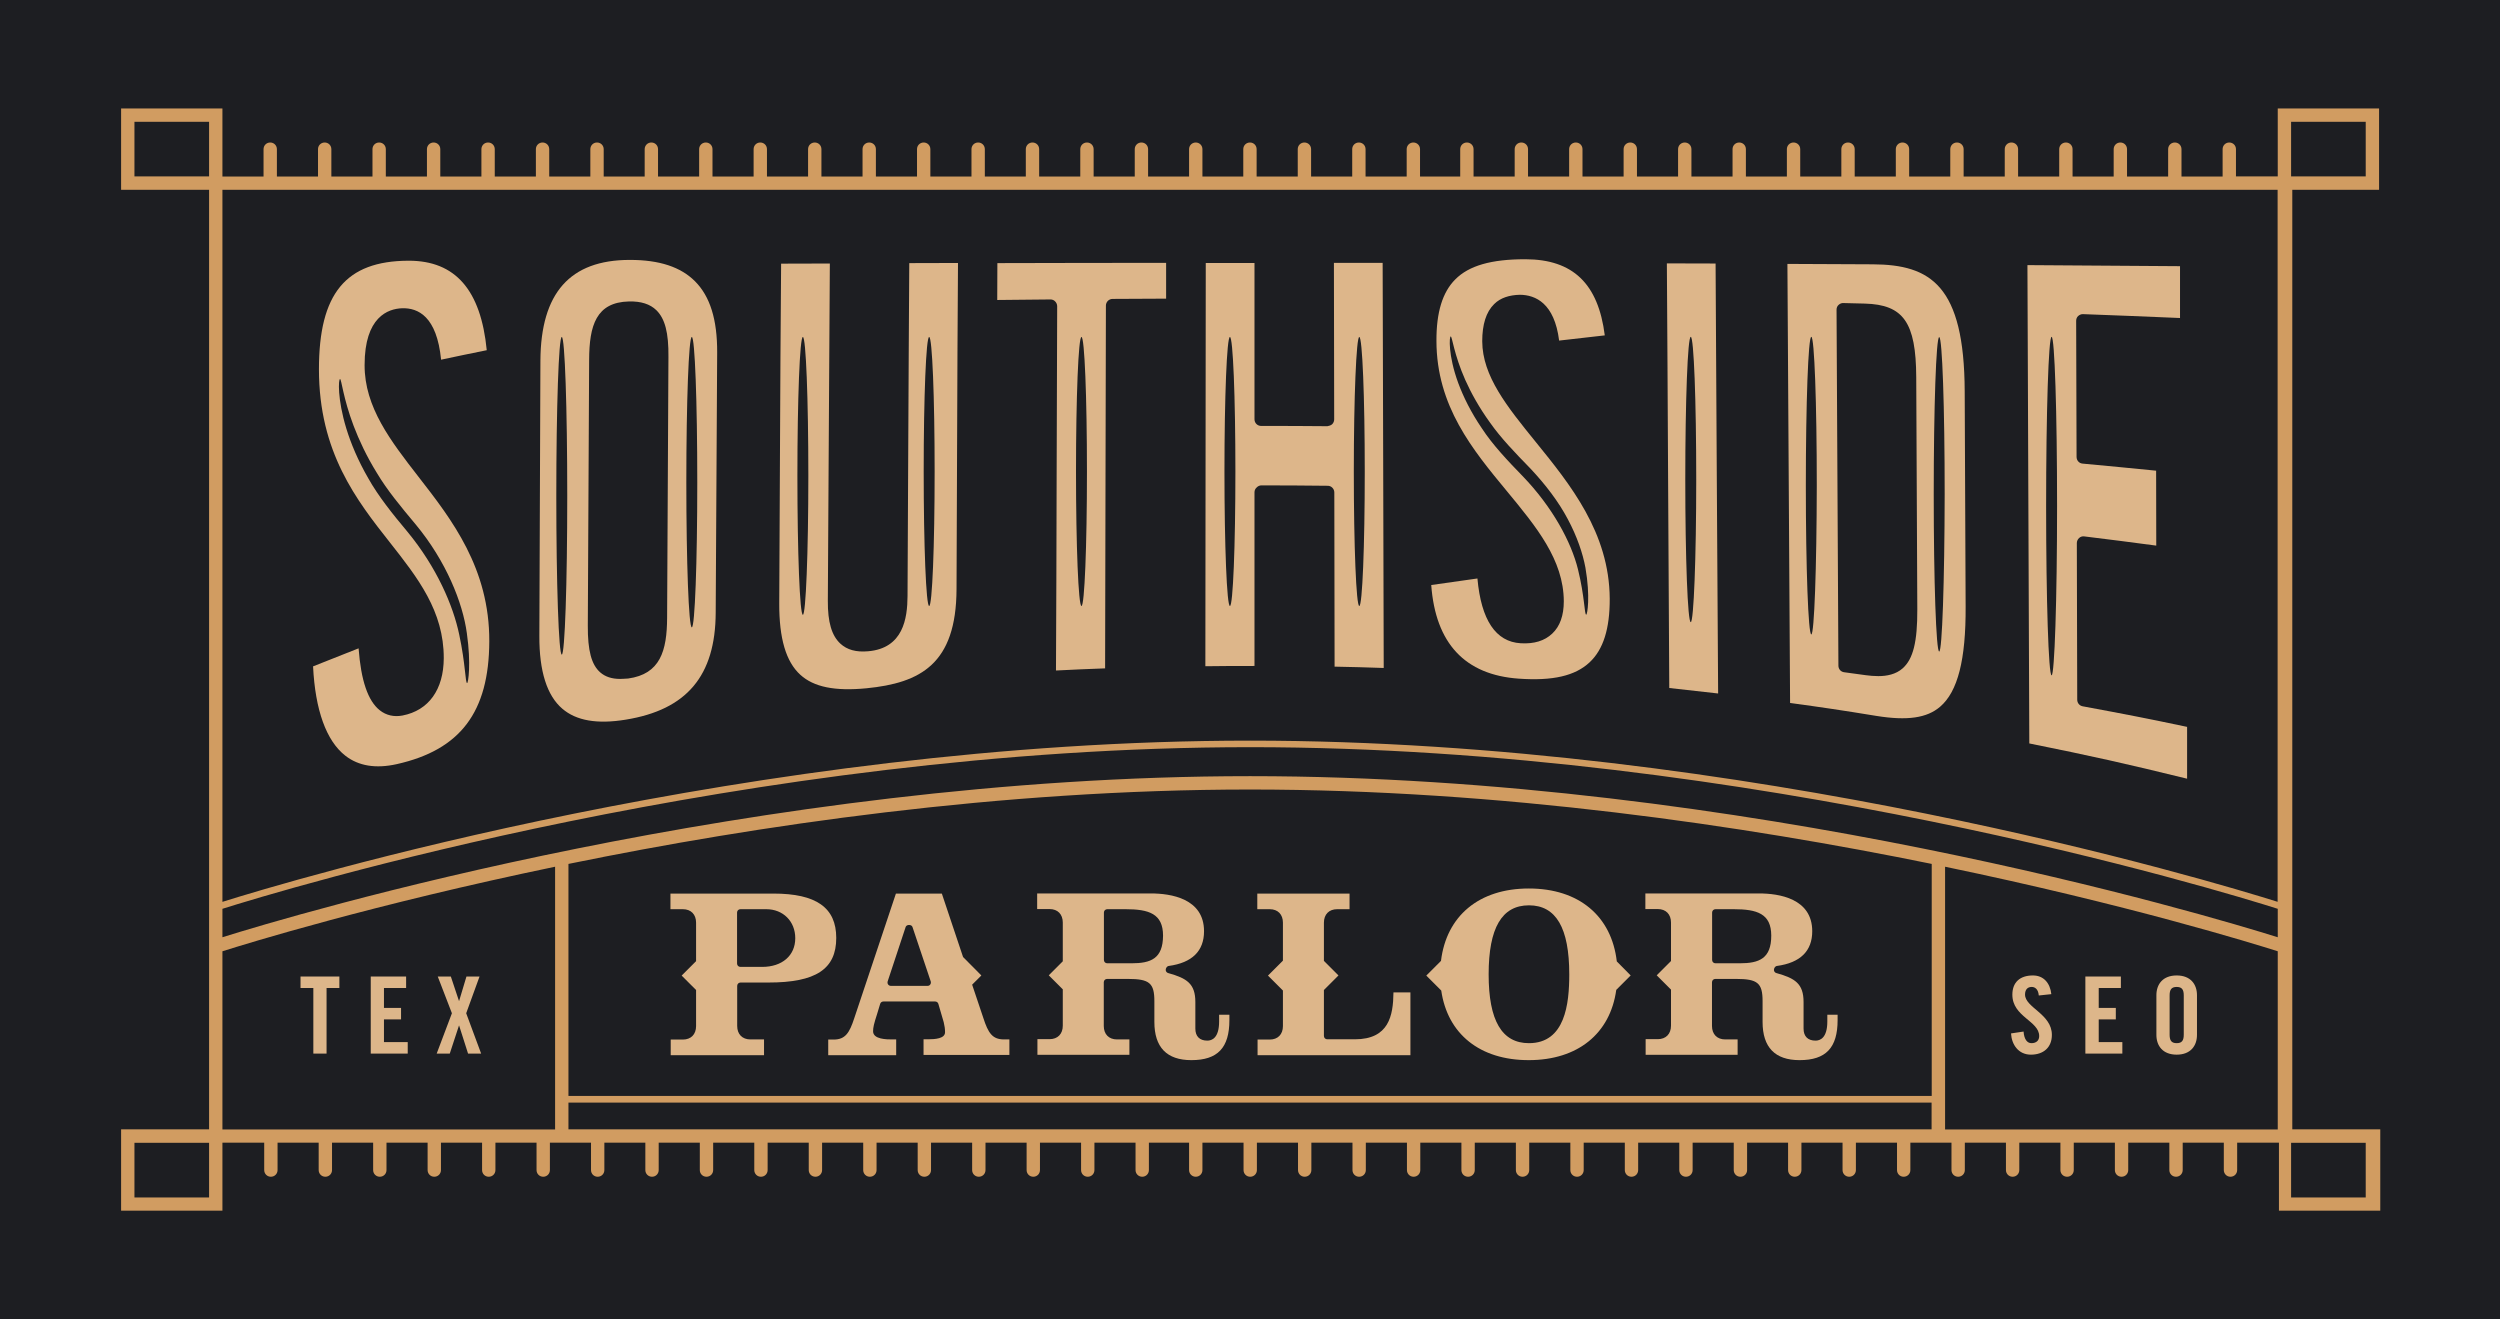 <svg width="758" height="400" viewBox="0 0 758 400" fill="none" xmlns="http://www.w3.org/2000/svg">
<rect width="758" height="400" fill="#1D1E22"/>
<path d="M694.66 57.543H721.334V32.879H690.613V53.493H677.944V45.231C677.944 44.097 677.053 43.206 675.92 43.206C674.787 43.206 673.896 44.097 673.896 45.231V53.533H661.429V45.231C661.429 44.097 660.539 43.206 659.406 43.206C658.272 43.206 657.382 44.097 657.382 45.231V53.533H644.915V45.231C644.915 44.097 644.025 43.206 642.891 43.206C641.758 43.206 640.867 44.097 640.867 45.231V53.533H628.401V45.231C628.401 44.097 627.51 43.206 626.377 43.206C625.244 43.206 624.353 44.097 624.353 45.231V53.533H611.886V45.231C611.886 44.097 610.996 43.206 609.863 43.206C608.729 43.206 607.839 44.097 607.839 45.231V53.533H595.372V45.231C595.372 44.097 594.482 43.206 593.348 43.206C592.215 43.206 591.324 44.097 591.324 45.231V53.533H589.624H578.858V45.231C578.858 44.097 577.967 43.206 576.834 43.206C575.701 43.206 574.81 44.097 574.81 45.231V53.533H562.343V45.231C562.343 44.097 561.453 43.206 560.32 43.206C559.186 43.206 558.296 44.097 558.296 45.231V53.533H545.829V45.231C545.829 44.097 544.939 43.206 543.805 43.206C542.672 43.206 541.781 44.097 541.781 45.231V53.533H529.355V45.231C529.355 44.097 528.465 43.206 527.331 43.206C526.198 43.206 525.308 44.097 525.308 45.231V53.533H512.841V45.231C512.841 44.097 511.95 43.206 510.817 43.206C509.684 43.206 508.793 44.097 508.793 45.231V53.533H496.326V45.231C496.326 44.097 495.436 43.206 494.303 43.206C493.169 43.206 492.279 44.097 492.279 45.231V53.533H479.812V45.231C479.812 44.097 478.922 43.206 477.788 43.206C476.655 43.206 475.764 44.097 475.764 45.231V53.533H463.298V45.231C463.298 44.097 462.407 43.206 461.274 43.206C460.141 43.206 459.25 44.097 459.25 45.231V53.533H446.783V45.231C446.783 44.097 445.893 43.206 444.76 43.206C443.626 43.206 442.736 44.097 442.736 45.231V53.533H430.552V45.231C430.552 44.097 429.662 43.206 428.529 43.206C427.395 43.206 426.505 44.097 426.505 45.231V53.533H414.038V45.231C414.038 44.097 413.148 43.206 412.014 43.206C410.881 43.206 409.99 44.097 409.99 45.231V53.533H397.524V45.231C397.524 44.097 396.633 43.206 395.5 43.206C394.367 43.206 393.476 44.097 393.476 45.231V53.533H381.009V45.231C381.009 44.097 380.119 43.206 378.986 43.206C377.852 43.206 376.962 44.097 376.962 45.231V53.533H364.576V45.231C364.576 44.097 363.686 43.206 362.552 43.206C361.419 43.206 360.528 44.097 360.528 45.231V53.533H348.102V45.231C348.102 44.097 347.212 43.206 346.078 43.206C344.945 43.206 344.055 44.097 344.055 45.231V53.533H331.588V45.231C331.588 44.097 330.697 43.206 329.564 43.206C328.431 43.206 327.54 44.097 327.54 45.231V53.533H315.073V45.231C315.073 44.097 314.183 43.206 313.05 43.206C311.916 43.206 311.026 44.097 311.026 45.231V53.533H298.6V45.231C298.6 44.097 297.709 43.206 296.576 43.206C295.442 43.206 294.552 44.097 294.552 45.231V53.533H282.085V45.231C282.085 44.097 281.195 43.206 280.061 43.206C278.928 43.206 278.038 44.097 278.038 45.231V53.533H265.571V45.231C265.571 44.097 264.68 43.206 263.547 43.206C262.414 43.206 261.523 44.097 261.523 45.231V53.533H249.057V45.231C249.057 44.097 248.166 43.206 247.033 43.206C245.899 43.206 245.009 44.097 245.009 45.231V53.533H232.542V45.231C232.542 44.097 231.652 43.206 230.518 43.206C229.385 43.206 228.495 44.097 228.495 45.231V53.533H216.028V45.231C216.028 44.097 215.137 43.206 214.004 43.206C212.871 43.206 211.98 44.097 211.98 45.231V53.533H199.514V45.231C199.514 44.097 198.623 43.206 197.49 43.206C196.356 43.206 195.466 44.097 195.466 45.231V53.533H183.04V45.231C183.04 44.097 182.149 43.206 181.016 43.206C179.883 43.206 178.992 44.097 178.992 45.231V53.533H168.225H166.525V45.231C166.525 44.097 165.635 43.206 164.502 43.206C163.368 43.206 162.478 44.097 162.478 45.231V53.533H150.011V45.231C150.011 44.097 149.121 43.206 147.987 43.206C146.854 43.206 145.963 44.097 145.963 45.231V53.533H133.497V45.231C133.497 44.097 132.606 43.206 131.473 43.206C130.34 43.206 129.449 44.097 129.449 45.231V53.533H116.982V45.231C116.982 44.097 116.092 43.206 114.959 43.206C113.825 43.206 112.935 44.097 112.935 45.231V53.533H100.468V45.231C100.468 44.097 99.578 43.206 98.444 43.206C97.311 43.206 96.42 44.097 96.42 45.231V53.533H83.954V45.231C83.954 44.097 83.063 43.206 81.93 43.206C80.796 43.206 79.906 44.097 79.906 45.231V53.533H67.439V32.879H36.718V57.543H63.392V289.722V342.411H36.718V367.075H67.439V346.461H80.108V354.763C80.108 355.897 80.999 356.788 82.132 356.788C83.266 356.788 84.156 355.897 84.156 354.763V346.461H96.623V354.763C96.623 355.897 97.513 356.788 98.647 356.788C99.78 356.788 100.67 355.897 100.67 354.763V346.461H113.137V354.763C113.137 355.897 114.028 356.788 115.161 356.788C116.294 356.788 117.185 355.897 117.185 354.763V346.461H129.651V354.763C129.651 355.897 130.542 356.788 131.675 356.788C132.809 356.788 133.699 355.897 133.699 354.763V346.461H146.166V354.763C146.166 355.897 147.056 356.788 148.19 356.788C149.323 356.788 150.213 355.897 150.213 354.763V346.461H162.68V354.763C162.68 355.897 163.571 356.788 164.704 356.788C165.837 356.788 166.728 355.897 166.728 354.763V346.461H168.428H179.194V354.763C179.194 355.897 180.085 356.788 181.218 356.788C182.352 356.788 183.242 355.897 183.242 354.763V346.461H195.668V354.763C195.668 355.897 196.559 356.788 197.692 356.788C198.825 356.788 199.716 355.897 199.716 354.763V346.461H212.183V354.763C212.183 355.897 213.073 356.788 214.206 356.788C215.34 356.788 216.23 355.897 216.23 354.763V346.461H228.697V354.763C228.697 355.897 229.587 356.788 230.721 356.788C231.854 356.788 232.745 355.897 232.745 354.763V346.461H245.211V354.763C245.211 355.897 246.102 356.788 247.235 356.788C248.368 356.788 249.259 355.897 249.259 354.763V346.461H261.726V354.763C261.726 355.897 262.616 356.788 263.749 356.788C264.883 356.788 265.773 355.897 265.773 354.763V346.461H278.24V354.763C278.24 355.897 279.13 356.788 280.264 356.788C281.397 356.788 282.288 355.897 282.288 354.763V346.461H294.754V354.763C294.754 355.897 295.645 356.788 296.778 356.788C297.912 356.788 298.802 355.897 298.802 354.763V346.461H311.269V354.763C311.269 355.897 312.159 356.788 313.293 356.788C314.426 356.788 315.316 355.897 315.316 354.763V346.461H327.783V354.763C327.783 355.897 328.674 356.788 329.807 356.788C330.94 356.788 331.831 355.897 331.831 354.763V346.461H344.297V354.763C344.297 355.897 345.188 356.788 346.321 356.788C347.455 356.788 348.345 355.897 348.345 354.763V346.461H360.528V354.763C360.528 355.897 361.419 356.788 362.552 356.788C363.686 356.788 364.576 355.897 364.576 354.763V346.461H377.043V354.763C377.043 355.897 377.933 356.788 379.067 356.788C380.2 356.788 381.09 355.897 381.09 354.763V346.461H393.557V354.763C393.557 355.897 394.448 356.788 395.581 356.788C396.714 356.788 397.605 355.897 397.605 354.763V346.461H410.071V354.763C410.071 355.897 410.962 356.788 412.095 356.788C413.229 356.788 414.119 355.897 414.119 354.763V346.461H426.586V354.763C426.586 355.897 427.476 356.788 428.61 356.788C429.743 356.788 430.633 355.897 430.633 354.763V346.461H443.1V354.763C443.1 355.897 443.991 356.788 445.124 356.788C446.257 356.788 447.148 355.897 447.148 354.763V346.461H459.614V354.763C459.614 355.897 460.505 356.788 461.638 356.788C462.772 356.788 463.662 355.897 463.662 354.763V346.461H476.129V354.763C476.129 355.897 477.019 356.788 478.153 356.788C479.286 356.788 480.176 355.897 480.176 354.763V346.461H492.643V354.763C492.643 355.897 493.534 356.788 494.667 356.788C495.8 356.788 496.691 355.897 496.691 354.763V346.461H509.157V354.763C509.157 355.897 510.048 356.788 511.181 356.788C512.315 356.788 513.205 355.897 513.205 354.763V346.461H525.672V354.763C525.672 355.897 526.562 356.788 527.696 356.788C528.829 356.788 529.719 355.897 529.719 354.763V346.461H542.146V354.763C542.146 355.897 543.036 356.788 544.169 356.788C545.303 356.788 546.193 355.897 546.193 354.763V346.461H558.66V354.763C558.66 355.897 559.55 356.788 560.684 356.788C561.817 356.788 562.708 355.897 562.708 354.763V346.461H575.174V354.763C575.174 355.897 576.065 356.788 577.198 356.788C578.331 356.788 579.222 355.897 579.222 354.763V346.461H589.989H591.689V354.763C591.689 355.897 592.579 356.788 593.713 356.788C594.846 356.788 595.736 355.897 595.736 354.763V346.461H608.203V354.763C608.203 355.897 609.094 356.788 610.227 356.788C611.36 356.788 612.251 355.897 612.251 354.763V346.461H624.717V354.763C624.717 355.897 625.608 356.788 626.741 356.788C627.875 356.788 628.765 355.897 628.765 354.763V346.461H641.232V354.763C641.232 355.897 642.122 356.788 643.256 356.788C644.389 356.788 645.279 355.897 645.279 354.763V346.461H657.746V354.763C657.746 355.897 658.637 356.788 659.77 356.788C660.903 356.788 661.794 355.897 661.794 354.763V346.461H674.26V354.763C674.26 355.897 675.151 356.788 676.284 356.788C677.418 356.788 678.308 355.897 678.308 354.763V346.461H690.977V367.075H721.699V342.411H695.025V289.722V57.543H694.66ZM717.287 363.065H694.66V346.501H717.287V363.065ZM40.765 36.929H63.392V53.493H40.765V36.929ZM585.698 332.286H172.354V261.94C229.142 250.317 302.931 239.382 379.026 239.382C455.122 239.382 528.869 250.357 585.698 261.94V332.286ZM379.026 235.332C229.264 235.332 88.366 277.613 67.439 284.174V275.548C84.278 270.242 227.037 226.544 379.026 226.544C531.015 226.544 673.775 270.202 690.613 275.548V284.174C669.687 277.613 528.829 235.332 379.026 235.332ZM690.613 273.442C671.063 267.286 529.558 224.56 379.026 224.56C228.495 224.56 86.989 267.286 67.439 273.442V57.543H172.354H585.658H690.572V273.442H690.613ZM67.439 288.426C74.847 286.077 113.137 274.252 168.306 262.79V342.451H67.439V288.426ZM172.354 334.311H585.658V342.411H172.354V334.311ZM589.746 262.79C644.956 274.252 683.246 286.077 690.613 288.426V342.451H589.746V262.79ZM694.66 36.929H717.287V53.493H694.66V36.929ZM63.392 363.065H40.765V346.501H63.392V363.065Z" fill="#D19C61"/>
<path d="M104.718 229.136C108.725 232.255 113.947 233.105 120.302 231.688C139.609 227.354 148.271 215.893 148.352 194.469C148.433 172.316 137.018 157.575 126.899 144.575C118.48 133.721 110.506 123.475 110.547 110.677C110.547 96.057 117.671 93.627 121.88 93.465C126.778 93.303 132.444 95.936 133.74 109.057C138.921 107.964 142.321 107.235 147.583 106.182C145.802 87.917 138.071 79.048 123.944 79.048C123.904 79.048 123.863 79.048 123.823 79.048C104.84 79.129 96.704 88.97 96.704 111.973C96.704 137.123 108.118 151.662 118.237 164.5C126.656 175.192 134.59 185.276 134.549 199.572C134.509 209.089 129.975 215.407 122.042 216.946C119.492 217.432 117.104 216.906 115.161 215.367C111.559 212.532 109.454 206.335 108.725 196.575C103.666 198.56 100.306 199.896 94.923 202.042C95.57 215.286 98.93 224.641 104.718 229.136ZM123.499 161.179C119.047 155.874 114.675 150.407 111.64 144.98C108.523 139.593 106.378 134.41 105.001 129.914C102.249 120.883 102.613 114.93 103.099 114.93C103.544 114.889 103.99 120.6 107.228 129.145C108.847 133.397 111.113 138.297 114.271 143.4C117.387 148.625 121.475 153.566 126.09 159.073C135.237 170.129 140.297 182.684 141.552 191.999C142.887 201.354 141.956 207.105 141.633 207.105C141.066 207.145 141.147 201.314 139.244 192.444C137.423 183.616 132.363 171.911 123.499 161.179Z" fill="#DDB68A"/>
<path d="M217 185.762L217.445 106.83C217.486 96.908 215.3 89.861 210.726 85.284C206.395 80.951 199.959 78.805 191.014 78.805C190.974 78.805 190.893 78.805 190.852 78.805C172.8 78.845 163.976 88.848 163.855 109.3L163.531 192.849C163.49 203.5 165.838 210.912 170.493 214.88C174.743 218.525 181.057 219.619 189.719 218.201C208.217 215.204 216.919 204.918 217 185.762ZM170.331 198.478C169.4 198.478 168.671 176.933 168.671 150.325C168.671 123.718 169.4 102.172 170.331 102.172C171.262 102.172 171.99 123.718 171.99 150.325C171.99 176.933 171.262 198.478 170.331 198.478ZM209.755 102.172C210.686 102.172 211.414 121.895 211.414 146.195C211.414 170.494 210.686 190.217 209.755 190.217C208.824 190.217 208.095 170.494 208.095 146.195C208.095 121.895 208.824 102.172 209.755 102.172ZM188.019 205.849C185.509 205.849 183.526 205.201 181.988 203.865C179.317 201.516 178.183 197.264 178.224 189.69L178.628 109.057C178.669 98.649 180.774 91.643 190.69 91.4C194.333 91.319 197.086 92.169 199.029 94.073C201.619 96.624 202.752 100.877 202.671 108.247L202.267 187.341C202.226 197.385 200.162 204.391 190.448 205.728C189.557 205.768 188.788 205.849 188.019 205.849Z" fill="#DDB68A"/>
<path d="M251.607 79.898L236.833 79.939C236.671 97.029 236.59 117.683 236.469 141.132L236.266 182.927C236.226 193.538 238.29 200.625 242.661 204.594C246.75 208.32 253.145 209.616 262.738 208.684C279.05 207.064 289.938 201.354 290.019 178.634L290.181 137.568C290.262 115.294 290.343 95.652 290.464 79.736L275.69 79.777C275.569 96.098 275.488 116.185 275.366 138.864L275.164 180.74C275.124 187.503 273.869 196.575 263.183 197.466C259.581 197.79 256.828 197.02 254.804 195.157C252.173 192.728 250.959 188.637 251 182.198L251.242 140.525C251.364 117.278 251.485 96.705 251.607 79.898ZM243.431 186.41C242.5 186.41 241.771 167.537 241.771 144.291C241.771 121.045 242.5 102.172 243.431 102.172C244.361 102.172 245.09 121.045 245.09 144.291C245.09 167.537 244.321 186.41 243.431 186.41ZM281.721 102.172C282.652 102.172 283.381 120.437 283.381 142.955C283.381 165.472 282.652 183.737 281.721 183.737C280.79 183.737 280.062 165.472 280.062 142.955C280.062 120.437 280.79 102.172 281.721 102.172Z" fill="#DDB68A"/>
<path d="M320.173 203.298C325.799 203.015 329.401 202.853 335.068 202.65C335.109 187.139 335.149 166.93 335.19 145.425L335.311 92.656C335.311 91.562 336.201 90.631 337.335 90.631C343.932 90.59 347.535 90.59 353.566 90.55V79.696C333.449 79.696 322.48 79.737 302.404 79.777L302.363 90.955C308.354 90.874 311.956 90.833 318.513 90.793C319.04 90.793 319.566 90.995 319.93 91.4C320.294 91.765 320.537 92.291 320.537 92.858C320.456 109.544 320.416 127.12 320.375 143.927C320.335 166.161 320.254 187.18 320.173 203.298ZM327.904 102.173C328.835 102.173 329.563 120.438 329.563 142.955C329.563 165.472 328.835 183.737 327.904 183.737C326.973 183.737 326.244 165.472 326.244 142.955C326.244 120.438 326.973 102.173 327.904 102.173Z" fill="#DDB68A"/>
<path d="M382.466 147.167C390.521 147.167 394.528 147.207 402.583 147.288C403.675 147.288 404.566 148.22 404.566 149.313L404.647 202.124C410.314 202.245 413.916 202.326 419.542 202.529C419.502 181.388 419.421 160.248 419.38 139.108C419.34 119.304 419.299 99.5 419.218 79.696H404.444L404.525 127.161C404.525 127.687 404.323 128.214 403.918 128.619C403.554 128.983 402.906 129.145 402.461 129.226C394.447 129.145 390.399 129.145 382.385 129.145C381.252 129.145 380.361 128.254 380.361 127.12V79.737H365.587L365.466 202.002C371.092 201.921 374.735 201.921 380.361 201.921V149.273C380.361 148.746 380.563 148.22 380.968 147.855C381.413 147.369 381.94 147.167 382.466 147.167ZM412.135 102.173C413.066 102.173 413.795 120.438 413.795 142.955C413.795 165.472 413.066 183.737 412.135 183.737C411.204 183.737 410.475 165.472 410.475 142.955C410.475 120.438 411.245 102.173 412.135 102.173ZM372.913 183.737C371.982 183.737 371.254 165.472 371.254 142.955C371.254 120.438 371.982 102.173 372.913 102.173C373.844 102.173 374.573 120.438 374.573 142.955C374.573 165.472 373.844 183.737 372.913 183.737Z" fill="#DDB68A"/>
<path d="M460.504 205.768C470.785 206.497 477.585 204.918 481.956 200.828C486.125 196.94 488.108 190.622 488.068 181.51C487.947 161.503 476.087 146.883 465.604 133.964C456.942 123.272 449.454 114.039 449.413 103.469C449.413 98.366 450.587 94.599 453.016 92.21C454.958 90.266 457.67 89.456 460.827 89.375C465.563 89.415 471.311 91.926 472.727 103.266C477.949 102.659 481.349 102.294 486.57 101.687C484.587 85.973 476.897 78.643 462.527 78.602C462.487 78.602 462.446 78.602 462.406 78.602C452.125 78.602 445.366 80.546 441.237 84.718C437.351 88.606 435.489 94.721 435.53 103.388C435.57 123.151 446.458 136.313 456.982 149.03C465.766 159.681 474.104 169.724 474.144 182.32C474.144 186.612 472.97 189.933 470.623 192.12C468.316 194.307 465.118 195.279 461.07 195.036C453.501 194.591 449.089 187.989 447.956 175.394C442.694 176.123 439.294 176.609 433.951 177.379C435.246 195.077 444.192 204.634 460.504 205.768ZM461.637 144.332C457.104 139.674 452.53 134.815 449.332 129.914C446.013 125.054 443.666 120.275 442.127 116.104C439.051 107.721 439.415 101.97 439.861 102.011C440.306 101.97 440.792 107.356 444.273 115.213C446.013 119.101 448.482 123.596 451.801 128.173C455.08 132.83 459.289 137.204 464.025 142.064C468.639 146.964 472.606 152.189 475.358 157.413C478.151 162.637 479.892 167.74 480.701 172.114C482.239 180.943 481.268 186.41 480.944 186.369C480.377 186.41 480.499 180.902 478.435 172.6C476.411 164.379 470.744 153.768 461.637 144.332Z" fill="#DDB68A"/>
<path d="M505.394 79.858C505.555 100.998 505.636 122.098 505.758 143.238C505.879 165.027 506.001 186.815 506.122 208.603C511.789 209.211 515.391 209.616 520.937 210.264C520.775 188.313 520.653 166.363 520.532 144.413C520.41 122.908 520.289 101.403 520.167 79.898L505.394 79.858ZM512.639 188.637C511.708 188.637 510.979 169.279 510.979 145.385C510.979 121.49 511.708 102.132 512.639 102.132C513.57 102.132 514.298 121.49 514.298 145.385C514.298 169.279 513.529 188.637 512.639 188.637Z" fill="#DDB68A"/>
<path d="M567.809 80.141L541.944 80.019C542.106 102.132 542.228 124.285 542.349 146.437C542.471 168.671 542.592 190.905 542.754 213.139C552.832 214.516 558.297 215.326 568.942 217.067C578.292 218.566 584.242 217.715 588.249 214.273C593.592 209.696 596.061 200.058 595.98 183.939L595.697 118.655C595.576 86.54 585.376 80.222 567.809 80.141ZM549.19 192.363C548.259 192.363 547.53 172.154 547.53 147.247C547.53 122.341 548.259 102.132 549.19 102.132C550.121 102.132 550.849 122.341 550.849 147.247C550.809 172.154 550.08 192.363 549.19 192.363ZM576.875 202.65C574.811 204.472 572.099 204.999 569.509 204.999C568.173 204.999 566.878 204.877 565.663 204.715L559.147 203.824C558.135 203.703 557.406 202.852 557.406 201.84C557.285 183.575 557.204 165.715 557.123 147.855C557.042 129.995 556.961 112.176 556.84 93.911C556.84 93.344 557.042 92.817 557.447 92.453C557.852 92.088 558.378 91.845 558.904 91.886L565.421 92.048C577.118 92.372 580.923 97.758 581.004 114.322L581.328 184.709C581.368 194.631 580.073 199.815 576.875 202.65ZM587.966 197.547C587.035 197.547 586.306 176.204 586.306 149.88C586.306 123.556 587.035 102.213 587.966 102.213C588.897 102.213 589.626 123.556 589.626 149.88C589.585 176.164 588.856 197.547 587.966 197.547Z" fill="#DDB68A"/>
<path d="M614.719 80.384C614.84 104.481 614.921 128.578 615.002 152.715C615.083 176.933 615.164 201.192 615.285 225.41C634.35 229.257 644.509 231.525 663.128 236.102V220.388C650.864 217.796 644.347 216.541 631.476 214.151C630.505 213.989 629.816 213.139 629.816 212.167L629.695 164.662C629.695 164.095 629.938 163.528 630.383 163.123C630.828 162.718 631.395 162.556 631.962 162.637C640.826 163.73 645.602 164.338 653.778 165.431L653.738 142.712C645.278 141.861 640.462 141.416 631.435 140.565C630.383 140.484 629.614 139.593 629.614 138.54L629.493 97.272C629.493 96.705 629.695 96.178 630.1 95.814C630.505 95.45 631.071 95.207 631.597 95.247C643.457 95.693 649.771 95.936 660.983 96.421V80.708C642.85 80.587 632.852 80.505 614.719 80.384ZM622.045 204.756C621.114 204.756 620.385 181.793 620.385 153.444C620.385 125.135 621.114 102.132 622.045 102.132C622.976 102.132 623.705 125.095 623.705 153.444C623.705 181.793 622.935 204.756 622.045 204.756Z" fill="#DDB68A"/>
<path d="M95.005 319.448H99.012V299.563H102.898V296.08H91.119V299.563H95.005V319.448Z" fill="#DDB68A"/>
<path d="M123.621 319.448V315.965H116.416V309.08H121.597V305.598H116.416V299.563H123.135V296.08H112.409V319.448H123.621Z" fill="#DDB68A"/>
<path d="M132.403 319.448H136.37L139.163 310.943H139.203L141.915 319.448H145.882L141.349 307.217L145.396 296.08H141.43L139.203 303.492H139.163L136.694 296.08H132.727L137.018 307.217L132.403 319.448Z" fill="#DDB68A"/>
<path d="M615.773 319.772C619.537 319.772 622.128 317.626 622.128 313.779C622.128 307.42 613.992 305.517 613.992 301.548C613.992 300.09 614.721 299.239 616.016 299.239C616.906 299.239 617.999 299.806 618.161 301.831L621.966 301.426C621.602 298.105 619.659 295.757 616.38 295.757C612.414 295.757 610.147 297.863 610.147 301.588C610.147 308.311 618.283 309.526 618.283 314.143C618.283 315.52 617.352 316.289 615.935 316.289C614.64 316.289 613.709 315.115 613.547 312.766L609.742 313.333C609.945 316.816 612.049 319.772 615.773 319.772Z" fill="#DDB68A"/>
<path d="M643.497 319.448V315.965H636.333V309.08H641.514V305.598H636.333V299.563H643.052V296.08H632.285V319.448H643.497Z" fill="#DDB68A"/>
<path d="M659.972 319.772C664.181 319.772 666.124 317.099 666.124 313.779V301.75C666.124 298.429 664.181 295.757 659.972 295.757C655.762 295.757 653.819 298.429 653.819 301.75V313.779C653.819 317.099 655.762 319.772 659.972 319.772ZM657.826 301.831C657.826 300.09 658.353 299.239 659.972 299.239C661.591 299.239 662.117 300.09 662.117 301.831V313.698C662.117 315.439 661.591 316.289 659.972 316.289C658.353 316.289 657.826 315.439 657.826 313.698V301.831Z" fill="#DDB68A"/>
<path d="M253.551 284.376C253.551 275.183 247.479 270.931 234.487 270.931H203.279V275.669H207.044C209.513 275.669 211.051 277.248 211.051 279.759V291.423L206.679 295.797L211.051 300.171V311.105C211.051 313.616 209.513 315.196 207.044 315.196H203.36V319.934H231.653V315.155H227.525C225.056 315.155 223.517 313.576 223.517 311.065V298.915C223.517 298.348 223.963 297.903 224.529 297.903H232.989C247.358 297.903 253.551 293.853 253.551 284.376ZM231.087 293.164H224.489C223.922 293.164 223.477 292.719 223.477 292.152V276.681C223.477 276.115 223.922 275.669 224.489 275.669H232.341C237.441 275.669 241.125 279.354 241.125 284.457C241.125 289.722 237.158 293.164 231.087 293.164Z" fill="#DDB68A"/>
<path d="M361.217 321.433C369.191 321.433 372.753 317.707 372.753 309.283V307.663H369.636V309.728C369.636 314.75 367.41 315.52 366.074 315.52C363.726 315.52 362.431 314.224 362.431 311.875V303.816C362.431 298.267 359.881 296.607 354.174 295.027C353.729 294.906 353.445 294.501 353.445 294.055C353.445 293.569 353.81 292.962 354.336 292.881C361.46 291.909 365.062 288.345 365.062 282.351C365.062 272.389 354.943 270.89 348.912 270.89H314.467V275.628H318.231C320.7 275.628 322.238 277.208 322.238 279.719V291.463L317.988 295.716L322.238 299.968V310.984C322.238 313.495 320.7 315.074 318.231 315.074H314.548V319.813H342.436V315.155H338.672C336.203 315.155 334.664 313.576 334.664 311.065V297.822C334.664 297.255 335.11 296.809 335.676 296.809H341.991C348.507 296.809 350.005 298.065 350.005 303.532V309.85C350.005 317.545 353.769 321.433 361.217 321.433ZM343.084 292.071H335.717C335.15 292.071 334.705 291.625 334.705 291.058V276.681C334.705 276.114 335.15 275.669 335.717 275.669H341.262C348.305 275.669 352.636 277.005 352.636 283.688C352.595 290.654 348.953 292.071 343.084 292.071Z" fill="#DDB68A"/>
<path d="M427.639 319.894V300.9H422.499C422.418 307.947 421.122 315.115 410.801 315.115H402.422C401.856 315.115 401.411 314.669 401.411 314.102V300.171L405.822 295.756L401.411 291.342V279.759C401.411 277.248 402.949 275.669 405.418 275.669H409.182V270.931H381.213V275.669H384.977C387.446 275.669 388.984 277.248 388.984 279.759V291.261L384.451 295.797L388.984 300.333V311.105C388.984 313.616 387.446 315.196 384.977 315.196H381.294V319.934H427.639V319.894Z" fill="#DDB68A"/>
<path d="M545.626 321.433C553.6 321.433 557.162 317.707 557.162 309.283V307.663H554.045V309.728C554.045 314.75 551.819 315.52 550.483 315.52C548.136 315.52 546.84 314.224 546.84 311.875V303.816C546.84 298.267 544.29 296.607 538.583 295.027C538.138 294.906 537.855 294.501 537.855 294.055C537.855 293.569 538.219 292.962 538.745 292.881C545.869 291.909 549.471 288.345 549.471 282.351C549.471 272.389 539.352 270.89 533.321 270.89H498.876V275.628H502.64C505.109 275.628 506.647 277.208 506.647 279.719V291.382L502.316 295.716L506.647 300.049V310.984C506.647 313.495 505.109 315.074 502.64 315.074H498.957V319.813H526.845V315.155H523.081C520.612 315.155 519.074 313.576 519.074 311.065V297.822C519.074 297.255 519.519 296.809 520.086 296.809H526.4C532.917 296.809 534.414 298.065 534.414 303.532V309.85C534.414 317.545 538.178 321.433 545.626 321.433ZM527.493 292.071H520.126C519.559 292.071 519.114 291.625 519.114 291.058V276.681C519.114 276.114 519.559 275.669 520.126 275.669H525.671C532.714 275.669 537.045 277.005 537.045 283.688C537.045 290.654 533.362 292.071 527.493 292.071Z" fill="#DDB68A"/>
<path d="M292.001 290.168L285.565 270.931H271.642L259.013 308.716C257.556 313.171 256.301 315.196 252.739 315.196H251.12V319.934H271.723V315.155H270.508C268.93 315.155 264.72 315.155 264.72 312.685C264.72 311.47 265.004 310.336 265.934 307.461L266.865 304.383C266.987 303.937 267.392 303.654 267.837 303.654H283.542C283.987 303.654 284.392 303.937 284.513 304.383L286.132 309.931C286.415 311.065 286.537 311.996 286.537 312.968C286.537 314.912 283.542 315.115 281.315 315.115H280.02V319.853H306.047V315.155H304.427C300.866 315.155 299.611 313.171 298.154 308.675L294.754 298.551L297.546 295.756L292.001 290.168ZM282.044 298.51C281.842 298.794 281.558 298.915 281.235 298.915H270.104C269.78 298.915 269.456 298.753 269.294 298.51C269.092 298.267 269.051 297.903 269.132 297.579L274.596 281.055C274.88 280.245 276.377 280.245 276.661 281.055L282.206 297.579C282.287 297.903 282.246 298.227 282.044 298.51Z" fill="#DDB68A"/>
<path d="M490.213 291.504C488.634 277.775 478.758 269.392 463.539 269.392C448.441 269.392 438.565 277.694 436.906 291.342L432.453 295.797L436.986 300.333C438.889 313.495 448.684 321.433 463.498 321.433C478.394 321.433 488.23 313.373 490.051 300.13L494.422 295.756L490.213 291.504ZM463.579 316.289C455.363 316.289 451.356 309.445 451.356 295.432C451.356 281.339 455.363 274.494 463.579 274.494C471.796 274.494 475.803 281.339 475.803 295.432C475.803 304.383 474.549 316.289 463.579 316.289Z" fill="#DDB68A"/>
</svg>
